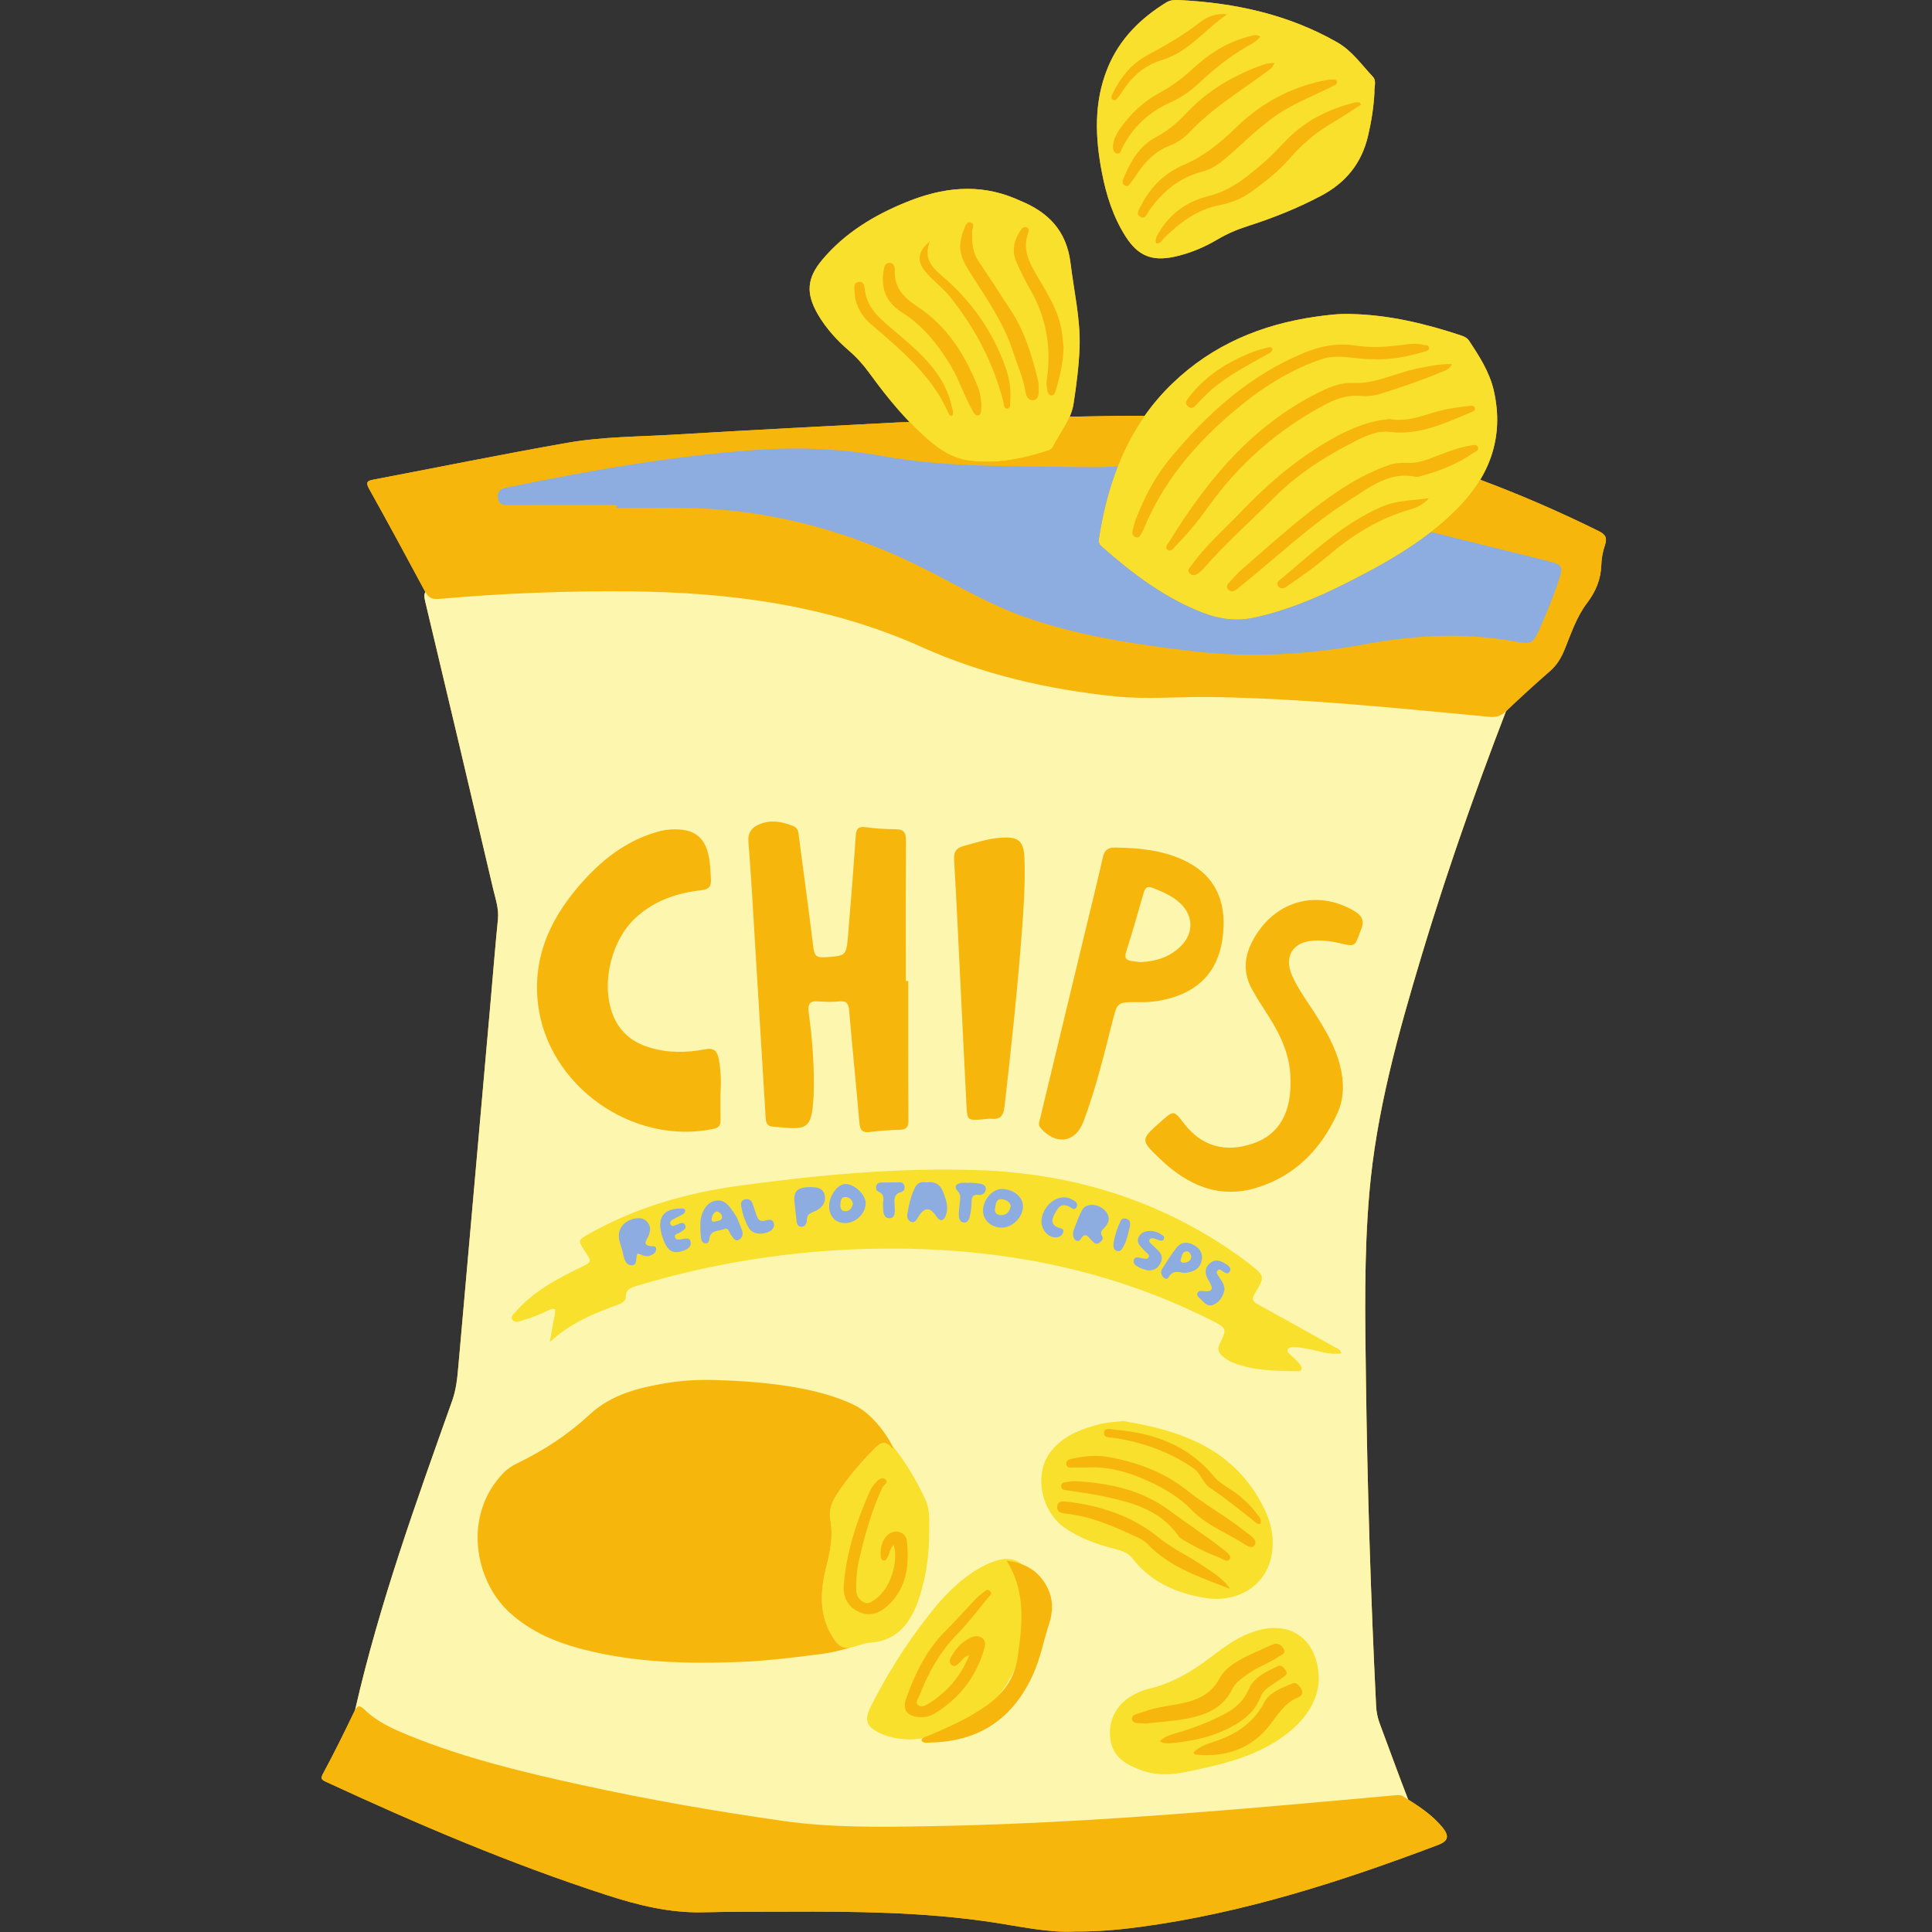 <svg xmlns="http://www.w3.org/2000/svg" xmlns:xlink="http://www.w3.org/1999/xlink" width="200" zoomAndPan="magnify" viewBox="0 0 150 150" height="200" preserveAspectRatio="xMidYMid meet" version="1.2"><rect x="0" y="0" width="150" height="150" fill="#333333" stroke="none"/><defs><clipPath id="23e845202f"><path d="M 24.969 0 L 124.684 0 L 124.684 149.977 L 24.969 149.977 Z M 24.969 0 "/></clipPath><clipPath id="6772404454"><path d="M 24.969 1 L 124.684 1 L 124.684 149.977 L 24.969 149.977 Z M 24.969 1 "/></clipPath></defs><g id="8bfcd27029"><g clip-rule="nonzero" clip-path="url(#23e845202f)"><path style=" stroke:none;fill-rule:nonzero;fill:#f7b60c;fill-opacity:1;" d="M 124.141 41.242 C 121.133 39.75 118.059 38.418 114.922 37.246 C 116.145 35.215 116.574 32.91 115.973 30.305 C 115.641 28.875 114.855 27.66 114.055 26.453 C 113.91 26.234 113.684 26.125 113.445 26.047 C 110.656 25.121 107.816 24.441 104.859 24.379 C 103.961 24.348 103.074 24.457 102.191 24.582 C 97.953 25.184 94.16 26.754 91.035 29.762 C 90.211 30.551 89.5 31.395 88.875 32.281 C 86.953 32.281 85.023 32.309 83.047 32.355 C 83.184 32.031 83.297 31.695 83.352 31.332 C 83.578 29.867 83.766 28.402 83.82 26.922 C 83.883 24.727 83.379 22.598 83.117 20.438 C 82.809 17.895 81.371 16.457 79.156 15.562 C 79.031 15.512 78.91 15.453 78.789 15.402 C 75.957 14.223 73.172 14.559 70.418 15.672 C 67.902 16.688 65.613 18.059 63.84 20.168 C 62.645 21.59 62.559 22.773 63.488 24.387 C 64.129 25.492 64.98 26.422 65.941 27.25 C 66.535 27.762 67.043 28.34 67.504 28.973 C 68.469 30.301 69.484 31.582 70.617 32.766 C 70.309 32.773 70 32.785 69.688 32.797 C 64.824 33.059 58.602 33.367 52.387 33.742 C 49.59 33.91 46.766 33.898 44.004 34.387 C 38.996 35.266 34.012 36.285 29.016 37.234 C 28.535 37.324 28.363 37.418 28.652 37.941 C 30.129 40.594 31.574 43.258 33.008 45.934 C 33.016 45.945 33.023 45.953 33.027 45.969 C 32.926 46.117 32.926 46.332 33.004 46.656 C 34.785 54.113 36.543 61.57 38.293 69.035 C 38.473 69.801 38.742 70.555 38.66 71.379 C 38.449 73.461 38.285 75.547 38.102 77.625 C 37.262 87.125 36.426 96.625 35.582 106.121 C 35.504 107.008 35.418 107.887 35.109 108.75 C 32.309 116.625 29.465 124.488 27.594 132.656 C 27.586 132.695 27.578 132.734 27.57 132.77 C 27.547 132.816 27.52 132.863 27.492 132.918 C 26.727 134.508 25.949 136.094 25.109 137.648 C 24.898 138.043 24.898 138.148 25.293 138.332 C 32.418 141.629 39.625 144.707 47.098 147.129 C 49.543 147.922 52.008 148.535 54.605 148.469 C 56.789 148.414 58.973 148.434 61.156 148.422 C 66.418 148.398 71.68 148.449 76.902 149.223 C 79.16 149.555 81.391 150.078 83.484 149.961 C 85.312 149.973 86.918 149.82 88.52 149.605 C 96.512 148.535 104.133 146.082 111.645 143.242 C 112.441 142.941 112.543 142.562 112.004 141.895 C 111.262 140.977 110.305 140.332 109.328 139.711 C 108.566 137.758 107.859 135.781 107.121 133.816 C 106.953 133.367 106.863 132.918 106.84 132.441 C 106.422 124.008 106.164 115.57 106.051 107.133 C 105.984 102.301 105.898 97.461 106.312 92.648 C 106.852 86.316 108.562 80.219 110.383 74.16 C 112.309 67.758 114.523 61.453 116.926 55.219 C 118.031 54.164 119.16 53.129 120.312 52.129 C 120.863 51.656 121.203 51.09 121.473 50.43 C 121.977 49.191 122.398 47.898 123.219 46.816 C 123.887 45.938 124.285 44.996 124.324 43.879 C 124.34 43.363 124.434 42.832 124.602 42.344 C 124.789 41.789 124.684 41.512 124.141 41.242 Z M 85.555 13.41 C 85.023 10.664 84.914 7.926 86.004 5.262 C 86.918 3.031 88.539 1.43 90.551 0.188 C 90.859 -0.004 91.207 -0.012 91.559 0.004 C 95.871 0.223 100 1.109 103.805 3.277 C 104.977 3.941 105.695 5.016 106.578 5.945 C 106.91 6.293 106.664 6.809 106.711 7.195 C 106.645 8.367 106.469 9.465 106.211 10.559 C 105.707 12.695 104.477 14.191 102.562 15.203 C 100.734 16.172 98.824 16.93 96.859 17.559 C 96.027 17.824 95.242 18.164 94.492 18.609 C 93.438 19.23 92.316 19.695 91.117 19.945 C 89.41 20.301 88.336 19.844 87.387 18.352 C 86.426 16.836 85.891 15.156 85.555 13.41 "/></g><path style=" stroke:none;fill-rule:nonzero;fill:#fdf6ae;fill-opacity:1;" d="M 118.102 52.195 C 115.246 59.418 112.621 66.723 110.383 74.16 C 108.562 80.219 106.852 86.316 106.312 92.648 C 105.898 97.461 105.984 102.301 106.051 107.133 C 106.164 115.57 106.422 124.008 106.84 132.441 C 106.863 132.918 106.953 133.367 107.121 133.816 C 107.867 135.797 108.574 137.789 109.344 139.758 C 109.586 140.383 109.543 140.586 108.809 140.672 C 104.199 141.203 99.578 141.605 94.945 141.91 C 88.734 142.32 82.508 142.477 76.465 142.707 C 66.434 142.383 56.59 142.07 46.852 140.359 C 40.629 139.266 34.523 137.754 28.746 135.109 C 27.465 134.52 27.277 134.039 27.594 132.656 C 29.465 124.488 32.309 116.625 35.109 108.75 C 35.418 107.887 35.504 107.008 35.582 106.121 C 36.426 96.625 37.262 87.125 38.102 77.625 C 38.285 75.547 38.449 73.461 38.66 71.379 C 38.742 70.555 38.473 69.801 38.293 69.035 C 36.543 61.57 34.785 54.113 33.004 46.656 C 32.852 46.012 33 45.797 33.641 45.68 C 38.695 44.766 43.742 43.832 48.785 42.871 C 49.574 42.723 50.316 42.848 51.074 42.969 C 56.684 43.859 62.293 44.762 67.902 45.656 C 68.617 45.77 69.297 45.949 69.957 46.27 C 73.551 48.012 77.16 49.73 80.758 51.469 C 81.148 51.656 81.539 51.746 81.973 51.746 C 92.445 51.738 102.914 51.75 113.387 51.727 C 114.773 51.723 116.16 51.551 117.547 51.449 C 118.418 51.383 118.426 51.383 118.102 52.195 "/><path style=" stroke:none;fill-rule:nonzero;fill:#f9e02d;fill-opacity:1;" d="M 71.395 123.969 C 71.934 122.301 72.176 120.531 72.141 118.602 C 72.148 117.953 72.195 117.16 71.84 116.406 C 71.156 114.957 70.309 113.48 69.285 112.25 C 68.824 111.699 68.441 111.934 67.988 112.379 C 66.855 113.5 65.828 114.707 64.953 116.043 C 64.551 116.648 64.34 117.32 64.469 118.027 C 64.699 119.262 64.461 120.418 64.16 121.617 C 63.668 123.582 63.543 125.555 64.816 127.352 C 65.168 127.844 65.562 128.051 66.141 127.895 C 66.621 127.77 67.094 127.57 67.578 127.535 C 69.824 127.379 70.809 125.785 71.395 123.969 Z M 77.426 121.148 C 76.512 121.426 75.707 121.91 74.949 122.484 C 73.828 123.328 72.91 124.371 72.055 125.469 C 70.336 127.668 68.848 130.016 67.602 132.512 C 67.066 133.582 67.281 134.082 68.363 134.582 C 69.121 134.93 69.926 135.047 70.766 135.051 C 73.312 134.902 75.57 134.078 77.23 132.035 C 78.879 130 79.836 127.648 80.195 125.055 C 80.316 124.184 80.305 123.312 80.012 122.469 C 79.602 121.289 78.617 120.789 77.426 121.148 Z M 97.859 126.535 C 96.367 126.895 95.164 127.77 93.98 128.68 C 92.508 129.809 90.934 130.723 89.102 131.141 C 88.699 131.23 88.305 131.418 87.941 131.621 C 86.652 132.34 86.004 133.613 86.211 135.059 C 86.414 136.477 87.473 137.027 88.664 137.457 C 89.992 137.938 91.301 137.75 92.621 137.465 C 95.129 136.926 97.609 136.316 99.723 134.754 C 101.27 133.613 102.305 132.156 102.387 130.465 C 102.402 127.473 100.438 125.906 97.859 126.535 Z M 87.918 120.988 C 89.34 122.836 91.32 123.684 93.52 124.055 C 96.055 124.48 98.211 123.141 98.691 120.914 C 98.977 119.602 98.738 118.328 98.16 117.141 C 95.93 112.547 91.785 111.066 87.195 110.332 C 86.559 110.391 85.965 110.426 85.387 110.57 C 83.891 110.949 82.438 111.527 81.52 112.781 C 80.262 114.504 80.848 117.277 82.559 118.539 C 83.719 119.395 85.051 119.855 86.422 120.223 C 86.973 120.371 87.547 120.504 87.918 120.988 Z M 65.941 27.25 C 66.535 27.762 67.043 28.34 67.504 28.973 C 68.863 30.844 70.324 32.633 72.074 34.16 C 72.996 34.969 74.012 35.602 75.258 35.766 C 77.355 36.047 79.363 35.629 81.344 34.992 C 81.492 34.945 81.672 34.852 81.734 34.727 C 82.289 33.602 83.156 32.629 83.352 31.332 C 83.578 29.867 83.766 28.402 83.82 26.922 C 83.883 24.727 83.379 22.598 83.117 20.438 C 82.809 17.895 81.371 16.457 79.156 15.562 C 79.031 15.512 78.91 15.453 78.789 15.402 C 75.957 14.223 73.172 14.559 70.418 15.672 C 67.902 16.688 65.613 18.059 63.84 20.168 C 62.645 21.59 62.559 22.773 63.488 24.387 C 64.129 25.492 64.98 26.422 65.941 27.25 Z M 87.387 18.352 C 88.336 19.844 89.41 20.301 91.117 19.945 C 92.316 19.695 93.438 19.23 94.492 18.609 C 95.242 18.164 96.027 17.824 96.859 17.559 C 98.824 16.93 100.734 16.172 102.562 15.203 C 104.477 14.191 105.707 12.695 106.211 10.559 C 106.469 9.465 106.645 8.367 106.711 7.195 C 106.664 6.809 106.91 6.293 106.578 5.945 C 105.695 5.016 104.977 3.941 103.805 3.277 C 100 1.109 95.871 0.223 91.559 0.004 C 91.207 -0.012 90.859 -0.004 90.551 0.188 C 88.539 1.43 86.918 3.031 86.004 5.262 C 84.914 7.926 85.023 10.664 85.555 13.41 C 85.891 15.156 86.426 16.836 87.387 18.352 Z M 103.59 104.57 C 101.617 103.465 99.648 102.355 97.664 101.273 C 97.246 101.043 97.16 100.859 97.43 100.418 C 98.23 99.086 98.207 99.074 96.984 98.109 C 96.867 98.016 96.75 97.926 96.629 97.836 C 90.465 93.301 83.484 91.105 75.922 90.848 C 69.734 90.641 63.574 91.215 57.445 92.051 C 53.332 92.613 49.387 93.73 45.742 95.789 C 44.852 96.297 44.848 96.289 45.418 97.156 C 45.969 97.992 45.961 97.977 45.043 98.422 C 43.203 99.309 41.406 100.273 40.035 101.848 C 39.883 102.027 39.602 102.219 39.789 102.48 C 39.949 102.703 40.25 102.605 40.484 102.539 C 41.227 102.332 41.941 102.047 42.637 101.707 C 43.055 101.504 43.172 101.609 43.074 102.062 C 42.93 102.773 42.812 103.492 42.684 104.203 C 44.258 102.734 46.125 101.953 48.047 101.27 C 48.316 101.172 48.586 100.988 48.586 100.703 C 48.582 100.062 49.02 99.961 49.484 99.82 C 56.117 97.824 62.902 96.879 69.824 96.941 C 78.328 97.02 86.48 98.676 94.121 102.543 C 95.215 103.098 95.281 103.191 94.719 104.293 C 94.484 104.758 94.59 105.023 94.934 105.312 C 95.188 105.523 95.457 105.691 95.758 105.812 C 97.344 106.43 99.012 106.43 100.672 106.465 C 101.164 106.477 101.141 106.18 100.898 105.891 C 100.68 105.625 100.41 105.395 100.16 105.156 C 100.051 105.055 99.914 104.957 99.977 104.785 C 100.035 104.625 100.195 104.598 100.348 104.594 C 100.797 104.59 101.234 104.656 101.672 104.75 C 102.477 104.914 103.27 105.211 104.141 105.074 C 104.066 104.719 103.789 104.684 103.59 104.57 Z M 113.078 39.57 C 110.57 42.066 107.5 43.785 104.359 45.355 C 102.133 46.465 99.844 47.414 97.402 47.945 C 96.043 48.246 94.73 48.082 93.457 47.598 C 90.461 46.457 87.953 44.555 85.57 42.461 C 85.398 42.309 85.273 42.145 85.312 41.879 C 86.023 37.27 87.594 33.066 91.035 29.762 C 94.16 26.754 97.953 25.184 102.191 24.582 C 103.074 24.457 103.961 24.348 104.859 24.379 C 107.816 24.441 110.656 25.121 113.445 26.047 C 113.684 26.125 113.91 26.234 114.055 26.453 C 114.855 27.66 115.641 28.875 115.973 30.305 C 116.816 33.961 115.633 37.031 113.078 39.57 "/><g clip-rule="nonzero" clip-path="url(#6772404454)"><path style=" stroke:none;fill-rule:nonzero;fill:#f7b60c;fill-opacity:1;" d="M 97.371 88.75 C 95.16 89.539 93.289 89.012 91.922 87.223 C 91.129 86.188 91.129 86.188 90.117 87.09 C 88.543 88.492 88.527 88.508 90.07 89.98 C 92.191 92.012 94.652 93.117 97.594 92.207 C 100.555 91.289 102.578 89.215 103.844 86.414 C 104.375 85.246 104.355 83.996 104.047 82.754 C 103.664 81.203 102.852 79.867 102.004 78.547 C 101.398 77.609 100.727 76.707 100.289 75.668 C 99.699 74.273 100.367 73.168 101.875 73.039 C 102.598 72.98 103.312 73.062 104.016 73.23 C 105.188 73.504 105.188 73.508 105.598 72.359 C 105.625 72.293 105.652 72.223 105.68 72.152 C 105.938 71.523 105.777 71.105 105.168 70.742 C 102.172 68.965 98.797 69.984 97.188 73.168 C 96.57 74.391 96.543 75.609 97.207 76.812 C 97.59 77.508 98.027 78.176 98.457 78.84 C 99.477 80.414 100.191 82.086 100.188 83.742 C 100.297 86.379 99.289 88.07 97.371 88.75 Z M 124.141 41.242 C 121.133 39.75 118.059 38.418 114.922 37.246 C 114.43 38.066 113.812 38.84 113.078 39.57 C 112.297 40.348 111.461 41.051 110.59 41.695 C 113.727 42.473 116.871 43.25 120.012 44.023 C 120.602 44.172 120.754 44.367 120.527 44.926 C 120.012 46.191 119.527 47.473 119.023 48.742 C 118.805 49.293 118.488 49.5 117.82 49.359 C 113.797 48.523 109.809 48.914 105.77 49.52 C 96.805 50.863 87.953 50.277 79.332 47.262 C 77.211 46.52 75.273 45.402 73.301 44.355 C 66.77 40.871 59.844 38.957 52.41 38.871 C 48.145 38.82 43.875 38.707 39.609 38.707 C 39.367 38.707 39.117 38.77 38.68 38.488 C 40.828 38.078 42.793 37.688 44.762 37.332 C 49.746 36.43 54.754 35.688 59.812 35.379 C 62.398 35.219 64.953 35.312 67.52 35.781 C 72.297 36.664 77.148 36.672 81.984 36.766 C 83.5 36.797 85.023 36.867 86.523 36.738 C 86.547 36.734 86.566 36.734 86.59 36.73 C 87.16 35.156 87.902 33.664 88.875 32.281 C 86.953 32.281 85.023 32.309 83.047 32.355 C 82.688 33.188 82.133 33.918 81.734 34.727 C 81.672 34.852 81.492 34.945 81.344 34.992 C 79.363 35.629 77.355 36.047 75.258 35.766 C 74.012 35.602 72.996 34.969 72.074 34.16 C 71.566 33.715 71.082 33.25 70.617 32.766 C 70.309 32.773 70 32.785 69.688 32.797 C 64.824 33.059 58.602 33.367 52.387 33.742 C 49.59 33.91 46.766 33.898 44.004 34.387 C 38.996 35.266 34.012 36.285 29.016 37.234 C 28.535 37.324 28.363 37.418 28.652 37.941 C 30.129 40.594 31.574 43.258 33.008 45.934 C 33.254 46.395 33.531 46.547 34.066 46.5 C 39.012 46.062 43.973 45.867 48.938 45.914 C 56.742 45.992 64.32 46.984 71.57 50.238 C 76.305 52.367 81.391 53.535 86.59 54.066 C 89.047 54.32 91.5 54.082 93.953 54.117 C 101.207 54.215 108.418 54.984 115.629 55.652 C 116.145 55.703 116.52 55.605 116.898 55.242 C 118.016 54.18 119.152 53.137 120.312 52.129 C 120.863 51.656 121.203 51.09 121.473 50.43 C 121.977 49.191 122.398 47.898 123.219 46.816 C 123.887 45.938 124.285 44.996 124.324 43.879 C 124.34 43.363 124.434 42.832 124.602 42.344 C 124.789 41.789 124.684 41.512 124.141 41.242 Z M 91.637 70.133 C 91.031 69.559 90.281 69.242 89.516 68.941 C 89.055 68.762 88.902 68.93 88.785 69.348 C 88.352 70.875 87.91 72.402 87.43 73.914 C 87.277 74.398 87.461 74.559 87.879 74.621 C 88.121 74.656 88.367 74.676 88.578 74.699 C 89.793 74.633 90.859 74.289 91.703 73.434 C 92.691 72.43 92.656 71.102 91.637 70.133 Z M 94.992 72.027 C 94.871 74.742 93.668 76.504 91.391 77.328 C 90.375 77.699 89.324 77.836 88.418 77.805 C 86.746 77.793 86.758 77.793 86.379 79.277 C 85.711 81.902 85.074 84.539 84.121 87.078 C 83.504 88.727 81.988 88.938 80.801 87.59 C 80.566 87.32 80.695 87.082 80.758 86.824 C 81.898 82.09 83.039 77.352 84.18 72.617 C 84.664 70.609 85.164 68.605 85.617 66.594 C 85.742 66.043 85.969 65.797 86.562 65.805 C 88.387 65.828 90.18 65.992 91.863 66.766 C 94.062 67.777 95.102 69.535 94.992 72.027 Z M 77.734 65.035 C 76.734 65.102 75.797 65.418 74.84 65.676 C 74.219 65.844 74.035 66.145 74.078 66.793 C 74.27 69.969 74.406 73.152 74.566 76.332 C 74.723 79.488 74.871 82.645 75.035 85.801 C 75.098 86.992 75.113 86.992 76.27 86.91 C 76.516 86.891 76.766 86.84 77.008 86.863 C 77.719 86.922 77.918 86.562 77.992 85.906 C 78.504 81.43 78.984 76.953 79.328 72.465 C 79.477 70.527 79.609 68.59 79.539 66.648 C 79.488 65.289 79.082 64.949 77.734 65.035 Z M 69.504 64.379 C 68.734 64.383 67.965 64.32 67.203 64.223 C 66.633 64.145 66.477 64.352 66.438 64.895 C 66.266 67.453 66.062 70.008 65.848 72.562 C 65.707 74.246 65.691 74.215 63.996 74.324 C 63.414 74.359 63.227 74.191 63.156 73.613 C 62.801 70.727 62.402 67.84 62.027 64.953 C 61.984 64.625 61.977 64.293 61.613 64.145 C 60.766 63.805 59.902 63.617 59.008 63.977 C 58.371 64.23 58.047 64.617 58.109 65.395 C 58.316 67.926 58.449 70.461 58.605 72.992 C 58.887 77.586 59.168 82.184 59.445 86.777 C 59.465 87.137 59.535 87.426 59.953 87.465 C 62.648 87.73 63.016 87.809 63.168 85.105 C 63.172 85.055 63.168 85.004 63.172 84.953 C 63.238 82.836 63.078 80.727 62.789 78.629 C 62.691 77.902 62.902 77.691 63.586 77.75 C 64.105 77.793 64.633 77.801 65.148 77.75 C 65.695 77.695 65.879 77.875 65.926 78.434 C 66.168 81.332 66.473 84.23 66.719 87.129 C 66.77 87.727 66.93 87.977 67.57 87.887 C 68.328 87.777 69.102 87.742 69.867 87.715 C 70.367 87.695 70.535 87.516 70.531 86.988 C 70.504 83.379 70.516 79.77 70.516 76.164 C 70.453 76.164 70.391 76.164 70.328 76.164 C 70.328 72.531 70.316 68.898 70.34 65.266 C 70.344 64.633 70.16 64.371 69.504 64.379 Z M 49.391 71.219 C 50.832 69.914 52.57 69.32 54.457 69.117 C 55.031 69.055 55.227 68.824 55.195 68.266 C 55.156 67.594 55.145 66.922 54.98 66.266 C 54.684 65.082 53.988 64.496 52.777 64.402 C 52.258 64.367 51.738 64.398 51.23 64.531 C 48.887 65.145 47.016 66.52 45.414 68.258 C 42.914 70.973 41.324 74.094 41.766 77.914 C 42.496 84.277 49.094 88.957 55.387 87.648 C 55.77 87.566 55.949 87.398 55.941 87 C 55.93 86.332 55.938 85.656 55.938 84.988 C 55.992 84.039 55.984 83.098 55.793 82.164 C 55.672 81.582 55.41 81.34 54.75 81.465 C 53.301 81.746 51.84 81.762 50.406 81.32 C 49.016 80.895 48.023 80.043 47.527 78.641 C 46.672 76.223 47.496 72.934 49.391 71.219 Z M 108.918 139.457 C 108.738 139.34 108.543 139.367 108.344 139.383 C 104.387 139.738 100.434 140.102 96.48 140.43 C 88.391 141.102 80.297 141.652 72.18 141.785 C 68.383 141.852 64.582 141.914 60.809 141.379 C 55.551 140.629 50.32 139.723 45.133 138.582 C 40.625 137.594 36.137 136.52 31.84 134.777 C 30.574 134.266 29.312 133.711 28.312 132.746 C 27.863 132.312 27.727 132.441 27.492 132.918 C 26.727 134.508 25.949 136.094 25.109 137.648 C 24.898 138.043 24.898 138.148 25.293 138.332 C 32.418 141.629 39.625 144.707 47.098 147.129 C 49.543 147.922 52.008 148.535 54.605 148.469 C 56.789 148.414 58.973 148.434 61.156 148.422 C 66.418 148.398 71.68 148.449 76.902 149.223 C 79.16 149.555 81.391 150.078 83.484 149.961 C 85.312 149.973 86.918 149.82 88.52 149.605 C 96.512 148.535 104.133 146.082 111.645 143.242 C 112.441 142.941 112.543 142.562 112.004 141.895 C 111.16 140.852 110.035 140.156 108.918 139.457 Z M 39.098 114.348 C 35.898 117.641 36.848 122.73 39.57 125.203 C 41.215 126.699 43.203 127.531 45.312 128.066 C 48.895 128.98 52.551 129.188 56.695 129.055 C 58.766 129.027 61.281 128.742 63.793 128.41 C 64.543 128.312 65.289 128.129 66.02 127.918 C 65.504 128.016 65.141 127.809 64.816 127.352 C 63.543 125.555 63.668 123.582 64.16 121.617 C 64.461 120.418 64.699 119.262 64.469 118.027 C 64.34 117.32 64.551 116.648 64.953 116.043 C 65.828 114.707 66.855 113.5 67.988 112.379 C 68.441 111.934 68.793 111.863 69.254 112.414 C 69.711 112.957 68.367 110.109 66.379 109.117 C 63.355 107.609 58.848 107.242 55.535 107.145 C 54.25 107.105 52.961 107.176 51.68 107.391 C 49.523 107.754 47.43 108.293 45.793 109.816 C 44.113 111.379 42.238 112.598 40.195 113.594 C 39.797 113.789 39.414 114.023 39.098 114.348 Z M 78.152 121.168 C 78.68 122.016 79.012 122.91 79.176 123.867 C 79.445 125.465 79.242 127.039 79.02 128.625 C 78.785 130.332 77.859 131.551 76.492 132.496 C 75.137 133.438 73.637 134.098 72.133 134.742 C 71.918 134.836 71.637 134.84 71.535 135.129 C 71.719 135.387 71.988 135.293 72.215 135.289 C 76.039 135.23 78.695 133.41 80.246 129.918 C 80.785 128.703 81.02 127.398 81.43 126.148 C 81.816 124.98 81.777 123.945 81.117 122.898 C 80.422 121.805 79.402 121.328 78.152 121.168 Z M 92.984 31.316 C 93.461 30.809 93.945 30.324 94.496 29.895 C 95.68 28.984 96.992 28.289 98.285 27.566 C 98.477 27.461 98.699 27.383 98.789 27.16 C 98.766 26.926 98.59 26.941 98.457 26.973 C 98.051 27.078 97.641 27.18 97.254 27.332 C 95.336 28.082 93.633 29.145 92.344 30.793 C 92.164 31.023 91.918 31.293 92.25 31.562 C 92.582 31.836 92.789 31.527 92.984 31.316 Z M 86.414 7.75 C 86.594 7.855 86.727 7.664 86.832 7.527 C 86.941 7.391 87.051 7.254 87.141 7.105 C 87.883 5.934 88.859 5.062 90.215 4.66 C 92.285 4.047 93.555 2.273 95.273 1.117 C 94.469 1.004 93.754 1.27 93.16 1.734 C 91.883 2.734 90.492 3.531 89.07 4.293 C 87.855 4.945 87.008 5.988 86.406 7.227 C 86.324 7.398 86.188 7.617 86.414 7.75 Z M 67.637 25.184 C 69.973 27.188 72.352 29.148 73.637 32.074 C 73.684 32.18 73.754 32.297 73.922 32.285 C 74.086 32.051 73.945 31.812 73.898 31.586 C 73.668 30.496 73.18 29.535 72.5 28.656 C 71.414 27.246 69.992 26.191 68.676 25.031 C 67.859 24.316 67.246 23.531 67.133 22.414 C 67.105 22.137 67.051 21.836 66.664 21.887 C 66.277 21.938 66.336 22.258 66.34 22.523 C 66.355 23.613 66.828 24.488 67.637 25.184 Z M 92.621 113.965 C 93.238 114.379 93.375 115.137 93.957 115.527 C 95.133 116.316 96.234 117.203 97.344 118.082 C 97.492 118.195 97.621 118.371 97.871 118.301 C 97.973 117.961 97.738 117.734 97.566 117.512 C 97.07 116.855 96.48 116.293 95.805 115.816 C 95.277 115.445 94.684 115.156 94.27 114.652 C 92.273 112.215 89.586 111.258 86.574 111 C 86.277 110.973 85.734 110.789 85.715 111.258 C 85.695 111.652 86.23 111.594 86.562 111.648 C 88.746 111.984 90.77 112.719 92.621 113.965 Z M 90.852 135.348 C 92.312 135.203 93.746 134.961 95.094 134.324 C 96.312 133.746 97.383 133.055 97.891 131.699 C 98.059 131.262 98.492 130.984 98.887 130.719 C 99.133 130.551 99.387 130.395 99.629 130.219 C 99.812 130.086 100.012 129.93 99.812 129.676 C 99.664 129.48 99.484 129.227 99.203 129.363 C 98.309 129.789 97.355 130.203 96.938 131.184 C 96.555 132.07 95.902 132.629 95.102 133.059 C 93.938 133.68 92.707 134.145 91.445 134.523 C 90.984 134.664 90.492 134.77 90.043 135.184 C 90.207 135.266 90.27 135.316 90.336 135.324 C 90.504 135.344 90.684 135.363 90.852 135.348 Z M 92.898 136.234 C 95.172 136.438 97.145 135.773 98.562 133.961 C 99.223 133.113 99.738 132.199 100.797 131.781 C 101.074 131.676 101.211 131.406 101.02 131.109 C 100.855 130.859 100.652 130.559 100.309 130.711 C 99.5 131.074 98.59 131.348 98.145 132.195 C 97.273 133.859 95.832 134.73 94.121 135.266 C 93.586 135.438 93.07 135.66 92.664 136.047 C 92.707 136.199 92.797 136.223 92.898 136.234 Z M 99.609 44.828 C 99.414 44.996 98.992 45.195 99.254 45.527 C 99.52 45.859 99.859 45.57 100.109 45.395 C 101.109 44.703 102.102 44.008 103.027 43.215 C 104.949 41.578 107.043 40.246 109.5 39.551 C 110.031 39.398 110.547 39.152 110.938 38.68 C 109.719 38.855 108.484 38.832 107.32 39.328 C 104.348 40.602 102.031 42.789 99.609 44.828 Z M 73.777 23.062 C 75.723 25.508 77.145 28.203 77.91 31.242 C 77.961 31.441 77.926 31.777 78.23 31.723 C 78.484 31.676 78.418 31.359 78.434 31.141 C 78.504 30.262 78.375 29.395 78.086 28.57 C 77.078 25.691 75.359 23.293 73.039 21.332 C 72.266 20.676 71.715 19.98 72.195 18.734 C 71.27 19.5 71.176 20.262 71.805 21.043 C 72.395 21.777 73.184 22.316 73.777 23.062 Z M 82.391 115.414 C 82.41 115.719 82.766 115.688 82.992 115.727 C 83.82 115.871 84.656 115.961 85.477 116.133 C 87.766 116.621 90.035 117.152 91.496 119.258 C 91.613 119.43 91.836 119.543 92.027 119.652 C 92.863 120.137 93.723 120.586 94.633 120.91 C 94.902 121.008 95.285 121.363 95.48 121.035 C 95.637 120.773 95.23 120.488 94.984 120.297 C 93.602 119.227 92.133 118.27 90.727 117.227 C 88.656 115.699 86.16 115.133 83.418 114.996 C 83.395 115 83.188 114.988 83 115.035 C 82.762 115.098 82.363 115.023 82.391 115.414 Z M 79.996 22.496 C 81.234 24.652 81.633 26.953 81.285 29.406 C 81.254 29.625 81.238 29.859 81.277 30.07 C 81.32 30.305 81.328 30.656 81.59 30.699 C 81.895 30.746 81.945 30.379 82.012 30.164 C 82.309 29.164 82.535 28.145 82.578 26.949 C 82.547 26.668 82.504 26.25 82.449 25.828 C 82.219 24.125 81.27 22.73 80.441 21.289 C 79.867 20.293 79.395 19.309 79.812 18.121 C 79.867 17.973 79.941 17.758 79.727 17.66 C 79.496 17.559 79.348 17.719 79.234 17.891 C 78.734 18.637 78.539 19.449 78.895 20.297 C 79.215 21.051 79.586 21.785 79.996 22.496 Z M 82.082 116.98 C 82.059 117.371 82.344 117.477 82.664 117.508 C 84.703 117.707 86.535 118.535 88.359 119.383 C 88.648 119.52 88.93 119.703 89.148 119.93 C 90.906 121.742 93.242 122.465 95.5 123.363 C 94.91 122.484 94.02 121.996 93.184 121.434 C 92.133 120.73 90.977 120.203 89.984 119.395 C 87.883 117.676 85.406 116.879 82.746 116.582 C 82.453 116.551 82.109 116.551 82.082 116.98 Z M 90.02 7.211 C 88.738 7.906 87.695 8.895 86.879 10.109 C 86.641 10.465 86.465 10.848 86.418 11.277 C 86.391 11.535 86.43 11.824 86.695 11.91 C 86.988 12.004 87.035 11.691 87.125 11.504 C 87.93 9.875 89.184 8.719 90.816 7.98 C 91.688 7.59 92.453 7.062 93.145 6.406 C 94.223 5.379 95.391 4.457 96.676 3.695 C 97.074 3.465 97.508 3.262 97.859 2.836 C 97.543 2.645 97.309 2.75 97.074 2.805 C 95.32 3.234 93.848 4.176 92.543 5.391 C 91.773 6.105 90.945 6.711 90.02 7.211 Z M 83.273 113.246 C 83.023 113.297 82.734 113.383 82.789 113.695 C 82.844 114.035 83.168 113.926 83.402 113.934 C 83.723 113.941 84.047 113.934 84.367 113.934 C 86.199 113.832 87.898 114.375 89.512 115.16 C 90.621 115.703 91.652 116.32 92.566 117.277 C 93.547 118.301 94.98 118.898 96.234 119.648 C 96.594 119.863 97.156 120.34 97.402 119.977 C 97.691 119.543 97.043 119.203 96.703 118.926 C 95.246 117.746 93.59 116.863 92.113 115.68 C 90.367 114.281 88.234 113.504 86 113.113 C 85.082 112.953 84.176 113.055 83.273 113.246 Z M 70.023 24.254 C 71.684 25.301 72.855 26.781 73.848 28.445 C 74.473 29.5 74.832 30.672 75.426 31.734 C 75.547 31.961 75.688 32.332 75.977 32.242 C 76.254 32.16 76.141 31.766 76.199 31.523 C 76.176 30.984 76.098 30.465 75.898 29.98 C 74.902 27.516 73.52 25.316 71.27 23.832 C 70.195 23.125 69.414 22.367 69.469 20.992 C 69.48 20.719 69.414 20.398 69.047 20.41 C 68.695 20.418 68.652 20.723 68.602 21 C 68.363 22.402 68.82 23.496 70.023 24.254 Z M 88.945 133.816 C 90.012 133.691 91.18 133.633 92.312 133.402 C 93.723 133.113 94.996 132.551 95.688 131.113 C 95.922 130.621 96.414 130.312 96.855 129.988 C 97.602 129.441 98.488 129.152 99.25 128.641 C 99.465 128.492 99.883 128.387 99.641 127.984 C 99.445 127.656 99.137 127.52 98.746 127.703 C 98.121 127.996 97.477 128.262 96.855 128.566 C 95.977 128.992 95.121 129.492 94.645 130.375 C 94.113 131.355 93.297 131.84 92.27 132.121 C 91.102 132.438 89.867 132.48 88.727 132.93 C 88.398 133.059 87.832 133.078 87.891 133.484 C 87.949 133.883 88.5 133.75 88.945 133.816 Z M 92.062 8.832 C 91.383 9.57 90.617 10.188 89.73 10.66 C 88.473 11.328 87.805 12.488 87.273 13.742 C 87.18 13.953 87.047 14.262 87.336 14.406 C 87.641 14.559 87.742 14.215 87.895 14.043 C 88.023 13.895 88.129 13.723 88.238 13.555 C 88.898 12.562 89.688 11.742 90.832 11.301 C 91.387 11.086 91.906 10.742 92.312 10.309 C 94.039 8.457 96.195 7.156 98.207 5.668 C 98.477 5.473 98.793 5.309 98.941 4.895 C 98.535 4.879 98.211 4.969 97.891 5.086 C 95.676 5.906 93.684 7.082 92.062 8.832 Z M 78.605 27.176 C 78.973 28.281 79.449 29.352 79.641 30.516 C 79.691 30.82 79.883 31.109 80.23 31.07 C 80.547 31.035 80.637 30.723 80.645 30.441 C 80.652 30.121 80.656 29.789 80.578 29.48 C 80.117 27.621 79.578 25.785 78.52 24.156 C 77.68 22.867 76.844 21.574 75.984 20.301 C 75.539 19.645 75.449 18.926 75.48 18.031 C 75.402 17.859 75.797 17.363 75.34 17.266 C 74.992 17.191 74.895 17.719 74.758 18.031 C 74.688 18.188 74.664 18.363 74.621 18.531 C 74.34 19.668 74.922 20.547 75.488 21.434 C 76.664 23.273 77.91 25.078 78.605 27.176 Z M 68.496 115.504 C 68.594 115.289 69.051 115.094 68.723 114.848 C 68.422 114.621 68.133 114.941 67.922 115.188 C 67.793 115.34 67.664 115.5 67.582 115.676 C 66.527 118.027 65.73 120.449 65.512 123.035 C 65.43 123.969 65.785 124.703 66.633 125.121 C 67.473 125.539 68.234 125.281 68.891 124.691 C 70.418 123.316 70.605 121.508 70.406 119.625 C 70.332 118.914 69.426 118.676 68.902 119.188 C 68.449 119.629 68.332 120.219 68.379 120.836 C 68.391 120.992 68.441 121.145 68.625 121.156 C 68.77 121.168 68.824 121.039 68.891 120.934 C 69.078 120.633 69.078 120.227 69.387 119.941 C 69.793 121.328 69.086 123.391 67.961 124.164 C 67.684 124.355 67.406 124.602 67.016 124.371 C 66.633 124.145 66.473 123.828 66.473 123.387 C 66.469 122.688 66.504 121.996 66.656 121.312 C 67.09 119.32 67.648 117.367 68.496 115.504 Z M 98.359 12.402 C 97 13.594 95.668 14.766 93.805 15.23 C 92.281 15.609 90.941 16.484 90.074 17.895 C 89.891 18.195 89.637 18.5 89.77 18.906 C 90.109 18.926 90.211 18.652 90.379 18.488 C 91.594 17.277 92.953 16.266 94.664 15.934 C 95.594 15.754 96.418 15.422 97.168 14.883 C 98.262 14.098 99.312 13.262 100.191 12.238 C 101.156 11.113 102.289 10.203 103.566 9.461 C 104.281 9.043 104.965 8.574 105.664 8.129 C 105.637 8.07 105.613 8.016 105.586 7.957 C 105.438 7.957 105.285 7.926 105.152 7.961 C 103.227 8.461 101.473 9.297 100.039 10.711 C 99.473 11.273 98.953 11.879 98.359 12.402 Z M 70.359 131.855 C 70.035 132.77 70.441 133.277 71.426 133.316 C 71.836 133.332 72.223 133.25 72.566 133.039 C 74.492 131.863 75.781 130.191 76.418 128.016 C 76.5 127.727 76.539 127.406 76.27 127.188 C 76.012 126.98 75.688 127.008 75.414 127.125 C 74.676 127.441 74.176 128.02 73.809 128.719 C 73.715 128.902 73.691 129.117 73.875 129.266 C 74.109 129.457 74.281 129.277 74.453 129.129 C 74.688 128.93 74.824 128.605 75.254 128.512 C 74.566 130.207 73.469 131.434 71.992 132.332 C 71.777 132.461 71.496 132.551 71.289 132.391 C 71.023 132.18 71.277 131.926 71.355 131.719 C 72.051 129.887 72.992 128.219 74.383 126.805 C 75.215 125.957 75.93 124.992 76.691 124.074 C 76.816 123.918 77.09 123.734 76.852 123.516 C 76.641 123.32 76.449 123.562 76.277 123.691 C 76.098 123.824 75.922 123.965 75.766 124.125 C 74.965 124.973 74.188 125.844 73.363 126.672 C 71.906 128.141 71.043 129.949 70.359 131.855 Z M 91.938 12.785 C 90.504 13.406 89.352 14.445 88.637 15.887 C 88.492 16.176 88.137 16.566 88.508 16.816 C 88.938 17.105 89.07 16.551 89.246 16.309 C 90.289 14.844 91.598 13.777 93.371 13.316 C 94.07 13.137 94.664 12.715 95.223 12.238 C 96.691 10.984 98.02 9.566 99.703 8.562 C 100.906 7.848 102.195 7.34 103.434 6.711 C 103.594 6.629 103.863 6.57 103.793 6.316 C 103.738 6.105 103.5 6.211 103.289 6.172 C 103.141 6.195 102.941 6.223 102.75 6.262 C 100.133 6.805 97.879 8.035 95.965 9.902 C 94.77 11.07 93.508 12.105 91.938 12.785 Z M 114.137 34.598 C 113.273 34.734 112.469 35.059 111.652 35.363 C 110.895 35.652 110.141 35.984 109.297 35.938 C 108.797 35.914 108.309 35.949 107.828 36.113 C 106.34 36.625 104.977 37.387 103.68 38.27 C 101.086 40.039 98.781 42.164 96.414 44.211 C 96.078 44.504 95.785 44.848 95.477 45.172 C 95.324 45.336 95.145 45.523 95.344 45.754 C 95.547 45.988 95.797 45.914 96.012 45.754 C 96.254 45.578 96.477 45.383 96.707 45.195 C 99.371 43.035 101.871 40.664 104.777 38.824 C 106.332 37.84 107.859 36.578 109.941 37.02 C 110.031 37.039 110.141 37.008 110.234 36.984 C 111.707 36.594 113.113 36.051 114.375 35.172 C 114.535 35.059 114.867 34.98 114.746 34.707 C 114.641 34.465 114.336 34.566 114.137 34.598 Z M 107.887 32.535 C 106.473 32.648 105.168 33.145 103.902 33.812 C 101.02 35.34 98.566 37.418 96.324 39.766 C 95.039 41.113 93.617 42.332 92.531 43.863 C 92.395 44.059 92.078 44.285 92.418 44.555 C 92.684 44.77 92.934 44.602 93.152 44.426 C 93.27 44.332 93.375 44.227 93.473 44.113 C 95.152 42.18 97.078 40.488 98.883 38.672 C 100.723 36.816 102.891 35.43 105.203 34.262 C 106.043 33.84 106.922 33.418 107.898 33.535 C 110.211 33.812 112.207 32.844 114.238 31.996 C 114.367 31.941 114.551 31.875 114.52 31.699 C 114.473 31.473 114.246 31.496 114.09 31.512 C 113.551 31.574 113.012 31.648 112.477 31.742 C 110.953 32.004 109.531 32.832 107.887 32.535 Z M 105.031 29.734 C 104.141 29.695 103.332 30.008 102.543 30.391 C 97.297 32.949 93.746 37.227 90.766 42.082 C 90.66 42.254 90.414 42.488 90.633 42.672 C 90.895 42.891 91.082 42.59 91.242 42.426 C 92.164 41.484 93.008 40.473 93.773 39.398 C 96.195 36 99.246 33.328 102.934 31.383 C 103.785 30.934 104.664 30.656 105.637 30.738 C 106.211 30.785 106.777 30.715 107.324 30.535 C 108.855 30.035 110.391 29.535 111.871 28.902 C 112.156 28.781 112.492 28.723 112.734 28.273 C 111.762 28.238 110.922 28.438 110.074 28.605 C 108.387 28.938 106.816 29.816 105.031 29.734 Z M 105.254 26.832 C 106.574 27.039 107.871 26.918 109.176 26.738 C 109.621 26.676 110.066 26.652 110.504 26.777 C 110.676 26.824 110.957 26.75 110.953 27.035 C 110.949 27.227 110.715 27.27 110.555 27.316 C 109.238 27.699 107.906 27.969 106.418 27.883 C 105.207 27.902 103.914 27.438 102.559 27.902 C 100 28.781 97.801 30.23 95.762 31.957 C 92.762 34.492 90.285 37.434 88.777 41.113 C 88.73 41.227 88.664 41.336 88.605 41.445 C 88.504 41.629 88.383 41.801 88.141 41.699 C 87.926 41.605 87.891 41.395 87.938 41.191 C 88.016 40.879 88.09 40.559 88.207 40.262 C 88.859 38.582 89.691 36.992 90.84 35.605 C 93.719 32.117 97.008 29.141 101.254 27.391 C 102.543 26.859 103.875 26.613 105.254 26.832 "/></g><path style=" stroke:none;fill-rule:nonzero;fill:#8dacdf;fill-opacity:1;" d="M 120.238 43.574 C 117.191 42.816 114.148 42.062 111.102 41.305 C 109.031 42.914 106.715 44.176 104.359 45.355 C 102.133 46.465 99.844 47.414 97.402 47.945 C 96.043 48.246 94.73 48.082 93.457 47.598 C 90.461 46.457 87.953 44.555 85.57 42.461 C 85.398 42.309 85.273 42.145 85.312 41.879 C 85.621 39.902 86.086 37.996 86.789 36.203 C 86.781 36.207 86.777 36.203 86.773 36.207 C 85.195 36.32 83.602 36.254 82.012 36.238 C 77.52 36.188 73.008 36.215 68.582 35.418 C 65.246 34.82 61.918 34.699 58.582 34.941 C 52.141 35.414 45.785 36.531 39.465 37.832 C 38.996 37.926 38.59 38.012 38.66 38.648 C 38.73 39.289 39.191 39.207 39.602 39.207 C 42.355 39.215 45.109 39.211 47.859 39.211 C 47.859 39.285 47.859 39.363 47.859 39.438 C 49.723 39.438 51.582 39.406 53.441 39.441 C 60.113 39.578 66.355 41.355 72.266 44.41 C 74.688 45.664 77.055 47.031 79.648 47.934 C 83.828 49.387 88.156 50.031 92.523 50.551 C 97.059 51.086 101.547 50.836 106.004 50.012 C 109.902 49.293 113.777 49.094 117.684 49.82 C 118.84 50.039 119.035 49.957 119.512 48.875 C 120.074 47.605 120.613 46.324 121.039 45 C 121.371 43.988 121.297 43.84 120.238 43.574 Z M 87.52 94.652 C 87.32 94.566 87.105 94.574 87.008 94.785 C 86.73 95.387 86.508 96.012 86.445 96.676 C 86.43 96.867 86.523 97.082 86.746 97.133 C 86.98 97.184 87.102 96.992 87.199 96.828 C 87.508 96.309 87.594 95.719 87.734 95.184 C 87.758 94.941 87.742 94.742 87.52 94.652 Z M 59.391 94.77 C 59.004 94.879 58.844 94.676 58.738 94.355 C 58.637 94.051 58.535 93.746 58.426 93.441 C 58.324 93.168 58.125 93.055 57.84 93.121 C 57.512 93.199 57.508 93.457 57.555 93.711 C 57.656 94.25 57.82 94.77 58.086 95.25 C 58.277 95.602 58.574 95.809 59.133 95.781 C 59.191 95.773 59.395 95.758 59.574 95.688 C 59.898 95.566 60.172 95.336 60.078 94.969 C 59.988 94.609 59.648 94.699 59.391 94.77 Z M 69.836 91.797 C 69.367 91.797 68.898 91.801 68.43 91.809 C 68.242 91.809 68.09 91.875 68.031 92.074 C 67.98 92.266 68.047 92.461 68.207 92.523 C 68.629 92.699 68.621 93.023 68.559 93.336 C 68.559 93.457 68.559 93.527 68.559 93.605 C 68.57 94.023 68.551 94.598 69.07 94.582 C 69.555 94.566 69.477 94.031 69.457 93.621 C 69.434 93.195 69.348 92.707 69.969 92.551 C 70.168 92.504 70.273 92.309 70.219 92.078 C 70.176 91.875 70.027 91.797 69.836 91.797 Z M 83.582 93.723 C 83.762 93.367 83.391 93.207 83.137 93.082 C 82.184 92.594 80.879 93.609 80.859 94.836 C 80.852 95.457 81.355 96.055 81.914 96.07 C 82.215 96.082 82.469 95.949 82.551 95.664 C 82.633 95.375 82.336 95.379 82.172 95.316 C 81.637 95.117 81.609 94.758 81.848 94.316 C 82.086 93.875 82.289 93.379 82.953 93.652 C 83.164 93.734 83.418 94.047 83.582 93.723 Z M 76.539 92.332 C 76.559 92.035 76.293 91.93 76.039 91.891 C 75.773 91.852 75.5 91.844 75.23 91.82 C 75.23 91.828 75.23 91.832 75.23 91.84 C 75.008 91.84 74.781 91.809 74.566 91.852 C 74.234 91.914 74.062 92.164 74.32 92.43 C 74.641 92.762 74.551 93.098 74.508 93.461 C 74.469 93.781 74.434 94.102 74.445 94.418 C 74.453 94.645 74.562 94.879 74.809 94.918 C 75.078 94.961 75.219 94.727 75.273 94.523 C 75.363 94.191 75.41 93.844 75.422 93.5 C 75.438 93.082 75.395 92.691 76.027 92.773 C 76.285 92.805 76.523 92.594 76.539 92.332 Z M 90.023 97.211 C 89.836 96.984 89.605 96.793 89.395 96.586 C 89.305 96.5 89.184 96.422 89.238 96.281 C 89.309 96.105 89.469 96.117 89.617 96.156 C 89.734 96.188 89.848 96.246 89.965 96.285 C 90.105 96.336 90.277 96.383 90.355 96.215 C 90.461 96.004 90.27 95.914 90.125 95.82 C 89.586 95.461 88.793 95.484 88.492 95.91 C 88.082 96.496 88.617 96.797 88.918 97.16 C 89.039 97.301 89.301 97.398 89.164 97.633 C 89.062 97.805 88.852 97.711 88.684 97.691 C 88.449 97.664 88.133 97.5 88.031 97.809 C 87.93 98.113 88.227 98.297 88.465 98.414 C 88.703 98.535 88.977 98.586 89.141 98.637 C 89.621 98.641 89.863 98.477 90.074 98.113 C 90.258 97.793 90.246 97.484 90.023 97.211 Z M 95.254 98.188 C 94.852 97.926 94.414 97.691 93.965 98.055 C 93.484 98.434 93.547 98.945 93.824 99.395 C 94.199 100.004 94.25 100.348 93.363 100.234 C 93.223 100.219 93.055 100.215 92.977 100.379 C 92.902 100.543 93.008 100.668 93.117 100.766 C 93.441 101.055 93.73 101.527 94.23 101.293 C 94.711 101.07 94.992 100.613 95.07 100.09 C 95.047 99.672 94.805 99.383 94.602 99.074 C 94.504 98.93 94.383 98.762 94.555 98.613 C 94.691 98.496 94.824 98.629 94.945 98.707 C 95.113 98.812 95.309 98.969 95.461 98.746 C 95.617 98.512 95.449 98.316 95.254 98.188 Z M 52.973 96.203 C 52.758 96.234 52.477 96.336 52.402 96.047 C 52.34 95.801 52.648 95.789 52.801 95.684 C 53 95.543 53.32 95.41 53.207 95.141 C 53.055 94.785 52.742 95.023 52.5 95.102 C 52.34 95.156 52.16 95.281 52.059 95.047 C 51.965 94.832 52.145 94.734 52.297 94.648 C 52.555 94.508 52.828 94.387 53.082 94.23 C 53.148 94.191 53.203 94.066 53.195 93.984 C 53.18 93.824 53.031 93.824 52.91 93.824 C 51.531 93.82 51.008 94.504 51.367 95.852 C 51.418 96.047 51.492 96.23 51.57 96.414 C 51.91 97.215 52.371 97.391 53.176 97.055 C 53.457 96.938 53.672 96.734 53.629 96.445 C 53.574 96.051 53.238 96.164 52.973 96.203 Z M 92.492 97.578 C 92.441 97.336 92.328 97.113 92.074 97.16 C 91.766 97.219 91.758 97.559 91.676 97.797 C 91.609 97.984 91.773 98.051 91.934 98.035 C 92.219 98.008 92.453 97.906 92.492 97.578 Z M 91.898 98.832 C 91.465 98.727 91.012 98.633 90.727 99.18 C 90.656 99.312 90.465 99.32 90.34 99.188 C 90.152 98.992 90.078 98.75 90.23 98.512 C 90.59 97.949 90.945 97.379 91.355 96.859 C 91.742 96.375 92.266 96.414 92.758 96.703 C 93.242 96.988 93.43 97.449 93.27 97.977 C 93.07 98.609 92.535 98.793 91.898 98.832 Z M 62.918 92.164 C 61.855 92.176 61.57 92.508 61.695 93.457 C 61.746 93.848 61.781 94.242 61.828 94.633 C 61.855 94.906 61.863 95.238 62.215 95.246 C 62.488 95.258 62.652 94.984 62.645 94.734 C 62.637 94.328 62.855 94.203 63.188 94.074 C 63.766 93.848 64.172 93.398 64.02 92.758 C 63.879 92.172 63.301 92.18 62.918 92.164 Z M 66.219 93.457 C 66.168 93.176 65.992 92.977 65.699 92.941 C 65.336 92.902 65.262 93.184 65.246 93.469 C 65.23 93.75 65.273 94.043 65.641 94.039 C 65.977 94.035 66.148 93.797 66.219 93.457 Z M 67.211 93.438 C 67.188 94.246 66.414 94.973 65.594 94.961 C 64.863 94.949 64.379 94.43 64.375 93.66 C 64.371 92.848 65.02 91.941 65.617 91.926 C 66.328 91.902 67.23 92.762 67.211 93.438 Z M 85.648 93.859 C 85.113 93.422 84.285 93.434 84.016 93.945 C 83.715 94.508 83.516 95.125 83.324 95.602 C 83.289 95.941 83.328 96.133 83.488 96.273 C 83.621 96.395 83.797 96.371 83.875 96.238 C 84.266 95.57 84.508 96.047 84.781 96.336 C 84.938 96.5 85.109 96.668 85.352 96.492 C 85.516 96.371 85.703 96.195 85.582 96 C 85.352 95.641 85.586 95.492 85.793 95.27 C 86.23 94.785 86.16 94.273 85.648 93.859 Z M 78.48 93.633 C 78.402 93.293 78.113 93.145 77.797 93.113 C 77.281 93.059 77.324 93.527 77.258 93.828 C 77.184 94.16 77.41 94.344 77.723 94.348 C 78.152 94.352 78.375 94.078 78.48 93.633 Z M 79.422 93.699 C 79.395 94.562 78.555 95.348 77.707 95.312 C 76.898 95.277 76.305 94.699 76.32 93.961 C 76.336 93.117 77.086 92.285 77.809 92.312 C 78.742 92.348 79.449 92.953 79.422 93.699 Z M 56.059 94.477 C 56.059 94.277 55.887 94.125 55.676 94.051 C 55.398 94.121 55.305 94.352 55.258 94.598 C 55.219 94.781 55.328 94.906 55.504 94.844 C 55.715 94.766 56.062 94.82 56.059 94.477 Z M 57.59 95.457 C 57.723 95.766 57.66 96.086 57.383 96.246 C 57.051 96.438 56.926 96.078 56.762 95.883 C 56.602 95.691 56.582 95.266 56.211 95.43 C 55.812 95.602 55.207 95.473 55.086 96.105 C 55.051 96.301 55.051 96.543 54.785 96.531 C 54.512 96.52 54.441 96.281 54.418 96.047 C 54.391 95.801 54.383 95.555 54.375 95.434 C 54.375 95.184 54.371 95.055 54.375 94.934 C 54.426 94.09 54.875 93.375 55.473 93.238 C 56.316 93.047 56.66 93.715 57.031 94.242 C 57.285 94.602 57.414 95.043 57.59 95.457 Z M 71.934 91.797 C 71.59 91.746 71.262 91.785 71.066 92.16 C 70.715 92.828 70.562 93.551 70.441 94.281 C 70.398 94.535 70.516 94.809 70.781 94.875 C 71.035 94.941 71.16 94.699 71.277 94.508 C 71.758 93.711 72.211 93.68 72.695 94.438 C 72.961 94.848 73.238 94.812 73.402 94.434 C 73.703 93.742 73.434 93.062 73.172 92.43 C 72.965 91.934 72.516 91.707 71.934 91.797 Z M 50.941 97.031 C 50.91 97.289 50.668 97.422 50.422 97.504 C 50.09 97.613 49.809 97.379 49.492 97.332 C 49.316 97.652 49.531 98.242 49.035 98.238 C 48.594 98.234 48.449 97.738 48.375 97.352 C 48.242 96.633 47.742 95.922 48.312 95.164 C 48.68 94.676 49.645 94.387 50.094 94.73 C 50.629 95.141 50.516 95.703 50.23 96.195 C 50.02 96.559 50.102 96.676 50.461 96.746 C 50.656 96.781 50.98 96.676 50.941 97.031 "/></g></svg>